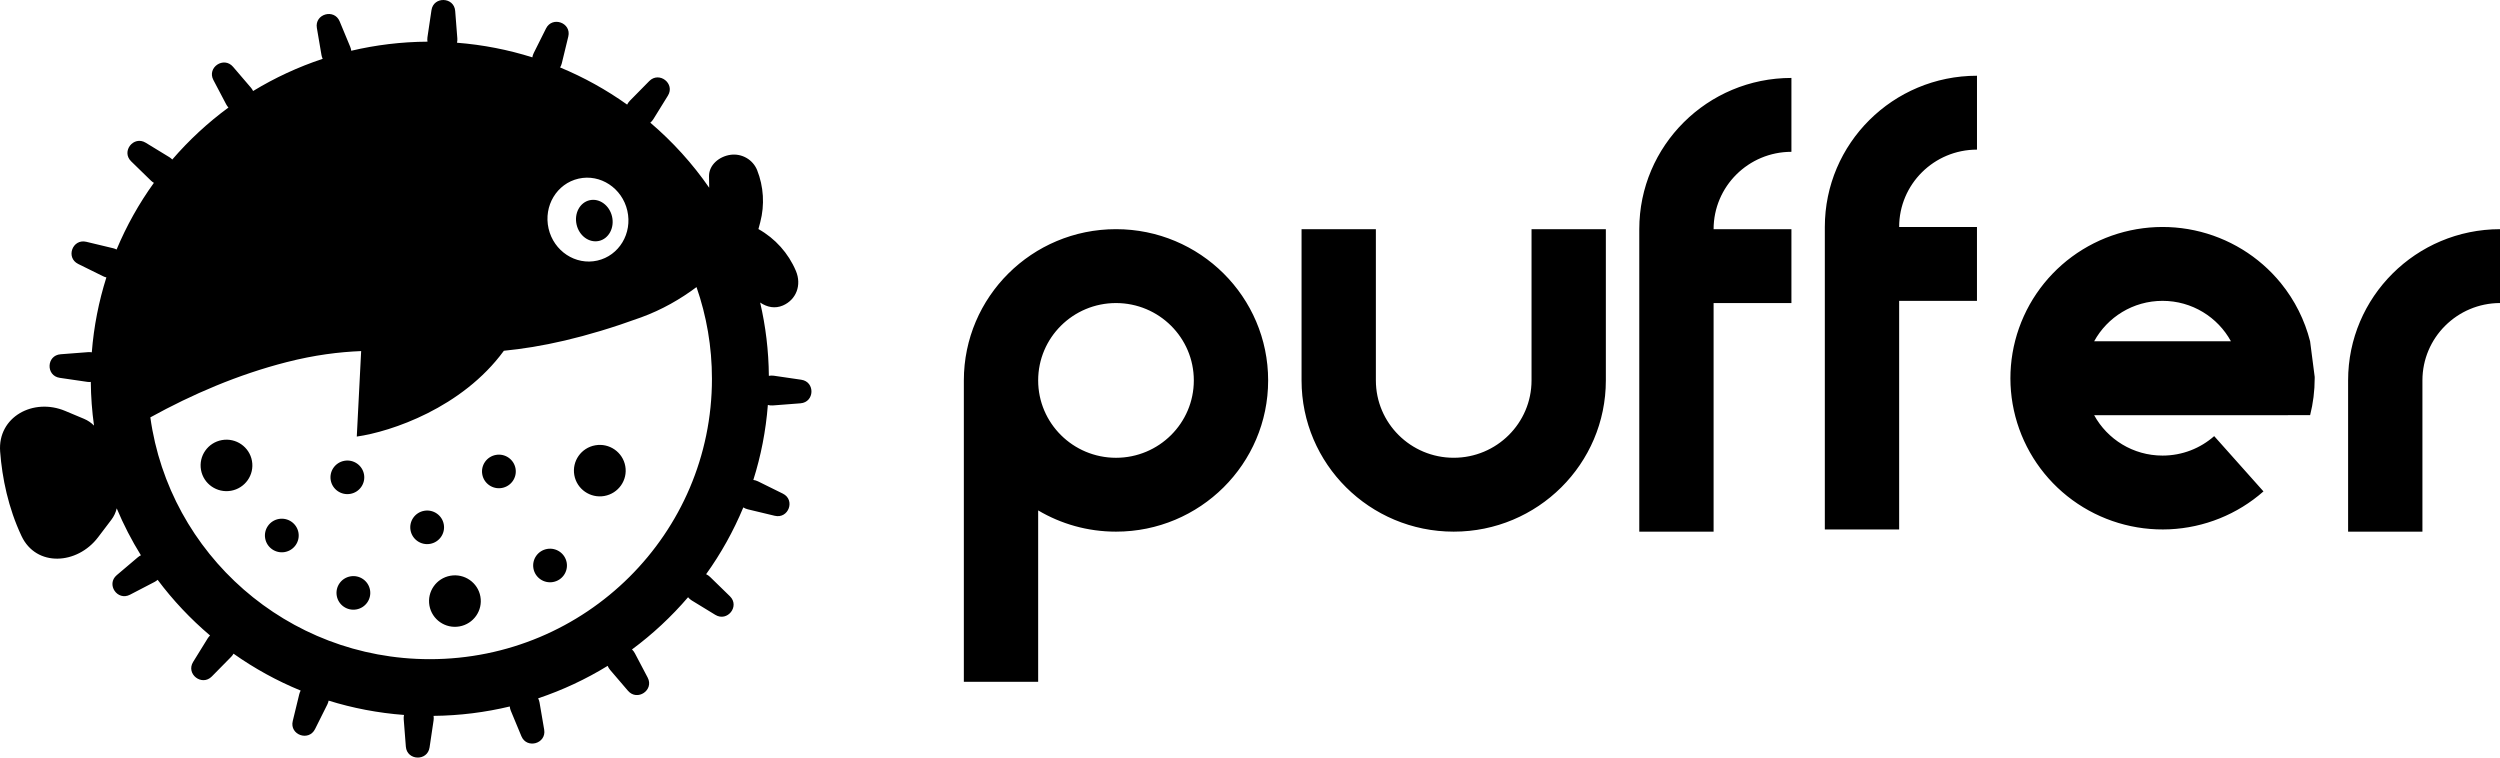 <svg width="132" height="40" viewBox="0 0 132 40" fill="none" xmlns="http://www.w3.org/2000/svg">
<g clip-path="url(#clip0_532_343)">
<path fill-rule="evenodd" clip-rule="evenodd" d="M17.934 1.129C17.648 0.438 16.605 0.736 16.73 1.473L16.974 2.906C16.987 2.978 17.008 3.045 17.038 3.106C15.741 3.536 14.509 4.109 13.363 4.806C13.334 4.744 13.297 4.685 13.25 4.63L12.304 3.526C11.817 2.958 10.918 3.561 11.266 4.223L11.943 5.51C11.976 5.573 12.016 5.629 12.062 5.678C10.972 6.479 9.977 7.401 9.096 8.423C9.051 8.376 8.999 8.333 8.94 8.297L7.695 7.537C7.055 7.145 6.387 7.996 6.924 8.518L7.971 9.538C8.019 9.584 8.071 9.623 8.126 9.654C7.342 10.742 6.679 11.922 6.156 13.175C6.102 13.146 6.042 13.123 5.979 13.108L4.558 12.767C3.827 12.591 3.456 13.605 4.129 13.937L5.444 14.586C5.5 14.614 5.558 14.634 5.617 14.647C5.217 15.91 4.954 17.234 4.847 18.602C4.786 18.591 4.722 18.588 4.656 18.593L3.199 18.705C2.45 18.762 2.412 19.841 3.156 19.95L4.605 20.162C4.669 20.172 4.733 20.173 4.794 20.166C4.801 20.948 4.859 21.717 4.964 22.471C4.817 22.322 4.639 22.199 4.436 22.114L3.444 21.698C1.755 20.989 -0.13 22.016 0.007 23.84C0.113 25.245 0.436 26.815 1.135 28.3C1.911 29.951 4.078 29.819 5.178 28.368L5.877 27.447C6.018 27.262 6.113 27.055 6.163 26.841C6.524 27.703 6.952 28.531 7.44 29.319C7.383 29.346 7.329 29.381 7.279 29.423L6.164 30.368C5.592 30.852 6.199 31.747 6.865 31.4L8.161 30.726C8.221 30.695 8.275 30.657 8.323 30.614C9.131 31.695 10.061 32.681 11.091 33.554C11.044 33.599 11.001 33.65 10.965 33.708L10.197 34.951C9.803 35.588 10.659 36.252 11.184 35.718L12.208 34.678C12.257 34.628 12.298 34.573 12.33 34.514C13.427 35.29 14.615 35.946 15.876 36.463C15.843 36.521 15.818 36.585 15.801 36.654L15.457 38.071C15.28 38.797 16.3 39.166 16.634 38.496L17.284 37.195C17.316 37.129 17.339 37.061 17.351 36.993C18.623 37.388 19.956 37.646 21.332 37.749C21.316 37.82 21.31 37.896 21.316 37.973L21.429 39.422C21.487 40.166 22.571 40.204 22.681 39.465L22.894 38.031C22.905 37.951 22.904 37.873 22.892 37.798C24.276 37.784 25.623 37.612 26.916 37.302C26.922 37.377 26.94 37.453 26.971 37.527L27.529 38.871C27.815 39.562 28.858 39.264 28.733 38.527L28.488 37.094C28.475 37.014 28.449 36.94 28.414 36.872C29.71 36.437 30.94 35.86 32.085 35.157C32.114 35.233 32.157 35.305 32.213 35.37L33.158 36.474C33.646 37.042 34.545 36.439 34.197 35.777L33.52 34.49C33.48 34.413 33.428 34.347 33.369 34.291C34.458 33.485 35.451 32.56 36.33 31.534C36.383 31.599 36.447 31.656 36.523 31.703L37.768 32.464C38.408 32.855 39.076 32.004 38.539 31.482L37.492 30.462C37.429 30.401 37.358 30.353 37.283 30.318C38.065 29.227 38.726 28.045 39.247 26.791C39.318 26.836 39.397 26.871 39.484 26.892L40.905 27.233C41.636 27.409 42.007 26.395 41.333 26.063L40.019 25.414C39.94 25.375 39.858 25.352 39.776 25.341C40.176 24.076 40.437 22.751 40.543 21.382C40.626 21.405 40.715 21.414 40.807 21.407L42.264 21.295C43.013 21.238 43.05 20.159 42.307 20.05L40.858 19.838C40.767 19.824 40.679 19.828 40.596 19.845C40.584 18.515 40.426 17.219 40.136 15.974C40.503 16.222 40.917 16.31 41.34 16.129C42.039 15.824 42.34 15.056 42.023 14.303C41.628 13.369 40.932 12.592 40.044 12.094C40.054 12.057 40.064 12.022 40.074 11.988L40.074 11.987L40.074 11.986L40.075 11.983C40.101 11.89 40.124 11.808 40.143 11.726C40.38 10.816 40.322 9.855 39.976 8.981C39.866 8.711 39.669 8.485 39.415 8.339C39.162 8.193 38.867 8.134 38.577 8.173C37.969 8.257 37.433 8.71 37.436 9.3L37.436 9.32C37.437 9.514 37.438 9.713 37.446 9.913C36.563 8.637 35.516 7.482 34.336 6.477C34.398 6.426 34.453 6.365 34.497 6.292L35.266 5.049C35.659 4.412 34.804 3.748 34.279 4.282L33.255 5.322C33.195 5.383 33.148 5.451 33.113 5.523C32.019 4.743 30.832 4.083 29.573 3.561C29.613 3.496 29.643 3.425 29.662 3.347L30.006 1.929C30.182 1.203 29.163 0.834 28.829 1.504L28.179 2.805C28.143 2.878 28.12 2.953 28.108 3.028C26.838 2.628 25.506 2.364 24.13 2.256C24.147 2.183 24.153 2.106 24.147 2.027L24.034 0.578C23.976 -0.166 22.892 -0.204 22.782 0.535L22.569 1.969C22.558 2.048 22.559 2.126 22.571 2.2C21.186 2.209 19.839 2.375 18.546 2.68C18.538 2.611 18.52 2.541 18.492 2.473L17.934 1.129ZM37.591 20C37.591 18.305 37.304 16.676 36.776 15.158C35.93 15.792 34.954 16.355 33.852 16.757C30.842 17.854 28.544 18.331 26.605 18.52C24.4 21.535 20.652 22.793 18.838 23.051L19.069 18.537C17.888 18.586 16.62 18.741 15.136 19.12C12.561 19.778 10.149 20.819 7.938 22.037C8.937 29.245 15.157 34.804 22.695 34.804C30.929 34.804 37.591 28.169 37.591 20ZM12.198 25.912C11.455 26.043 10.745 25.551 10.613 24.812C10.481 24.073 10.976 23.368 11.719 23.236C12.462 23.105 13.172 23.597 13.304 24.336C13.436 25.075 12.941 25.78 12.198 25.912ZM18.498 26.076C18.013 26.162 17.55 25.841 17.463 25.359C17.377 24.876 17.7 24.416 18.185 24.33C18.67 24.244 19.133 24.566 19.22 25.048C19.306 25.53 18.983 25.991 18.498 26.076ZM26.498 25.765C26.013 25.851 25.55 25.53 25.464 25.047C25.378 24.565 25.701 24.105 26.186 24.019C26.671 23.933 27.134 24.255 27.22 24.737C27.306 25.219 26.983 25.68 26.498 25.765ZM28.165 30.014C28.251 30.496 28.714 30.817 29.199 30.731C29.684 30.646 30.007 30.185 29.921 29.703C29.834 29.221 29.371 28.899 28.886 28.985C28.401 29.071 28.078 29.531 28.165 30.014ZM18.815 32.178C18.33 32.264 17.867 31.943 17.781 31.461C17.694 30.979 18.017 30.518 18.503 30.432C18.988 30.346 19.451 30.668 19.537 31.15C19.623 31.632 19.3 32.093 18.815 32.178ZM14.002 28.43C14.088 28.912 14.551 29.234 15.036 29.148C15.521 29.062 15.844 28.602 15.758 28.119C15.671 27.637 15.208 27.316 14.723 27.401C14.238 27.487 13.915 27.948 14.002 28.43ZM22.71 28.716C22.225 28.802 21.762 28.48 21.676 27.998C21.59 27.516 21.913 27.055 22.398 26.97C22.883 26.884 23.346 27.205 23.432 27.687C23.518 28.169 23.195 28.63 22.71 28.716ZM30.324 25.088C30.457 25.827 31.166 26.319 31.909 26.188C32.652 26.056 33.148 25.351 33.015 24.612C32.883 23.873 32.173 23.38 31.43 23.512C30.687 23.643 30.192 24.349 30.324 25.088ZM22.674 31.976C22.807 32.714 23.516 33.207 24.259 33.075C25.002 32.944 25.497 32.238 25.365 31.499C25.233 30.76 24.523 30.268 23.78 30.399C23.037 30.531 22.542 31.237 22.674 31.976ZM33.123 11.125C33.397 12.32 32.688 13.499 31.539 13.759C30.391 14.019 29.238 13.261 28.964 12.066C28.691 10.871 29.4 9.692 30.549 9.432C31.697 9.172 32.85 9.93 33.123 11.125ZM31.626 12.721C32.143 12.604 32.452 12.028 32.317 11.435C32.181 10.841 31.651 10.455 31.134 10.572C30.617 10.689 30.308 11.265 30.444 11.858C30.579 12.452 31.109 12.838 31.626 12.721ZM104.385 3.999C99.948 3.999 96.351 7.574 96.351 11.985V27.956H100.275V15.885H104.384V11.985H100.275C100.275 9.729 102.115 7.9 104.385 7.9V3.999ZM94.587 4.115L94.587 8.016C92.318 8.016 90.478 9.845 90.478 12.101L90.478 28.071H86.554V12.1C86.554 7.69 90.15 4.115 94.587 4.115ZM90.478 12.101L94.587 12.1V16.001H90.478V12.101ZM63.034 20.086C63.034 22.342 61.194 24.171 58.925 24.171C56.655 24.171 54.815 22.342 54.815 20.086C54.815 17.83 56.655 16.001 58.925 16.001C61.194 16.001 63.034 17.83 63.034 20.086ZM54.815 26.949C56.018 27.662 57.423 28.071 58.925 28.071C63.361 28.071 66.958 24.496 66.958 20.086C66.958 15.675 63.361 12.1 58.925 12.1C54.488 12.1 50.891 15.675 50.891 20.086V35.999H54.815V26.949ZM80.865 12.1H84.789V20.085C84.789 24.495 81.192 28.071 76.756 28.071C72.319 28.071 68.722 24.496 68.722 20.086V12.1H72.646V20.085C72.646 22.341 74.486 24.17 76.756 24.17C79.025 24.17 80.865 22.341 80.865 20.086V12.1ZM121.973 18.02C121.69 16.905 121.167 15.857 120.431 14.951C119.275 13.53 117.665 12.546 115.868 12.162C114.071 11.779 112.197 12.02 110.557 12.844C108.917 13.669 107.611 15.028 106.857 16.694C106.103 18.36 105.946 20.232 106.413 21.999C106.88 23.766 107.942 25.32 109.423 26.403C110.903 27.485 112.712 28.03 114.548 27.947C116.384 27.864 118.136 27.158 119.511 25.946L116.909 23.027C116.183 23.667 115.228 24.055 114.182 24.055C112.623 24.055 111.267 23.192 110.571 21.921H120.379L121.975 21.92C122.132 21.296 122.216 20.643 122.216 19.97C122.216 19.947 122.216 19.923 122.216 19.9L121.973 18.02ZM114.182 15.885C112.623 15.885 111.267 16.748 110.571 18.02H117.794C117.098 16.748 115.742 15.885 114.182 15.885ZM132 16C129.737 16.007 127.904 17.834 127.904 20.085L123.98 20.085C123.98 15.679 127.569 12.107 132 12.1V16ZM127.904 28.071H123.98V20.085L127.904 20.085V28.071Z" fill="#333333" style="fill:#333333;fill:color(display-p3 0.2 0.2 0.2);fill-opacity:1;"/>
</g>
<defs>
<clipPath id="clip0_532_343">
<rect width="132" height="40" fill="white" style="fill:white;fill-opacity:1;"/>
</clipPath>
</defs>
</svg>

